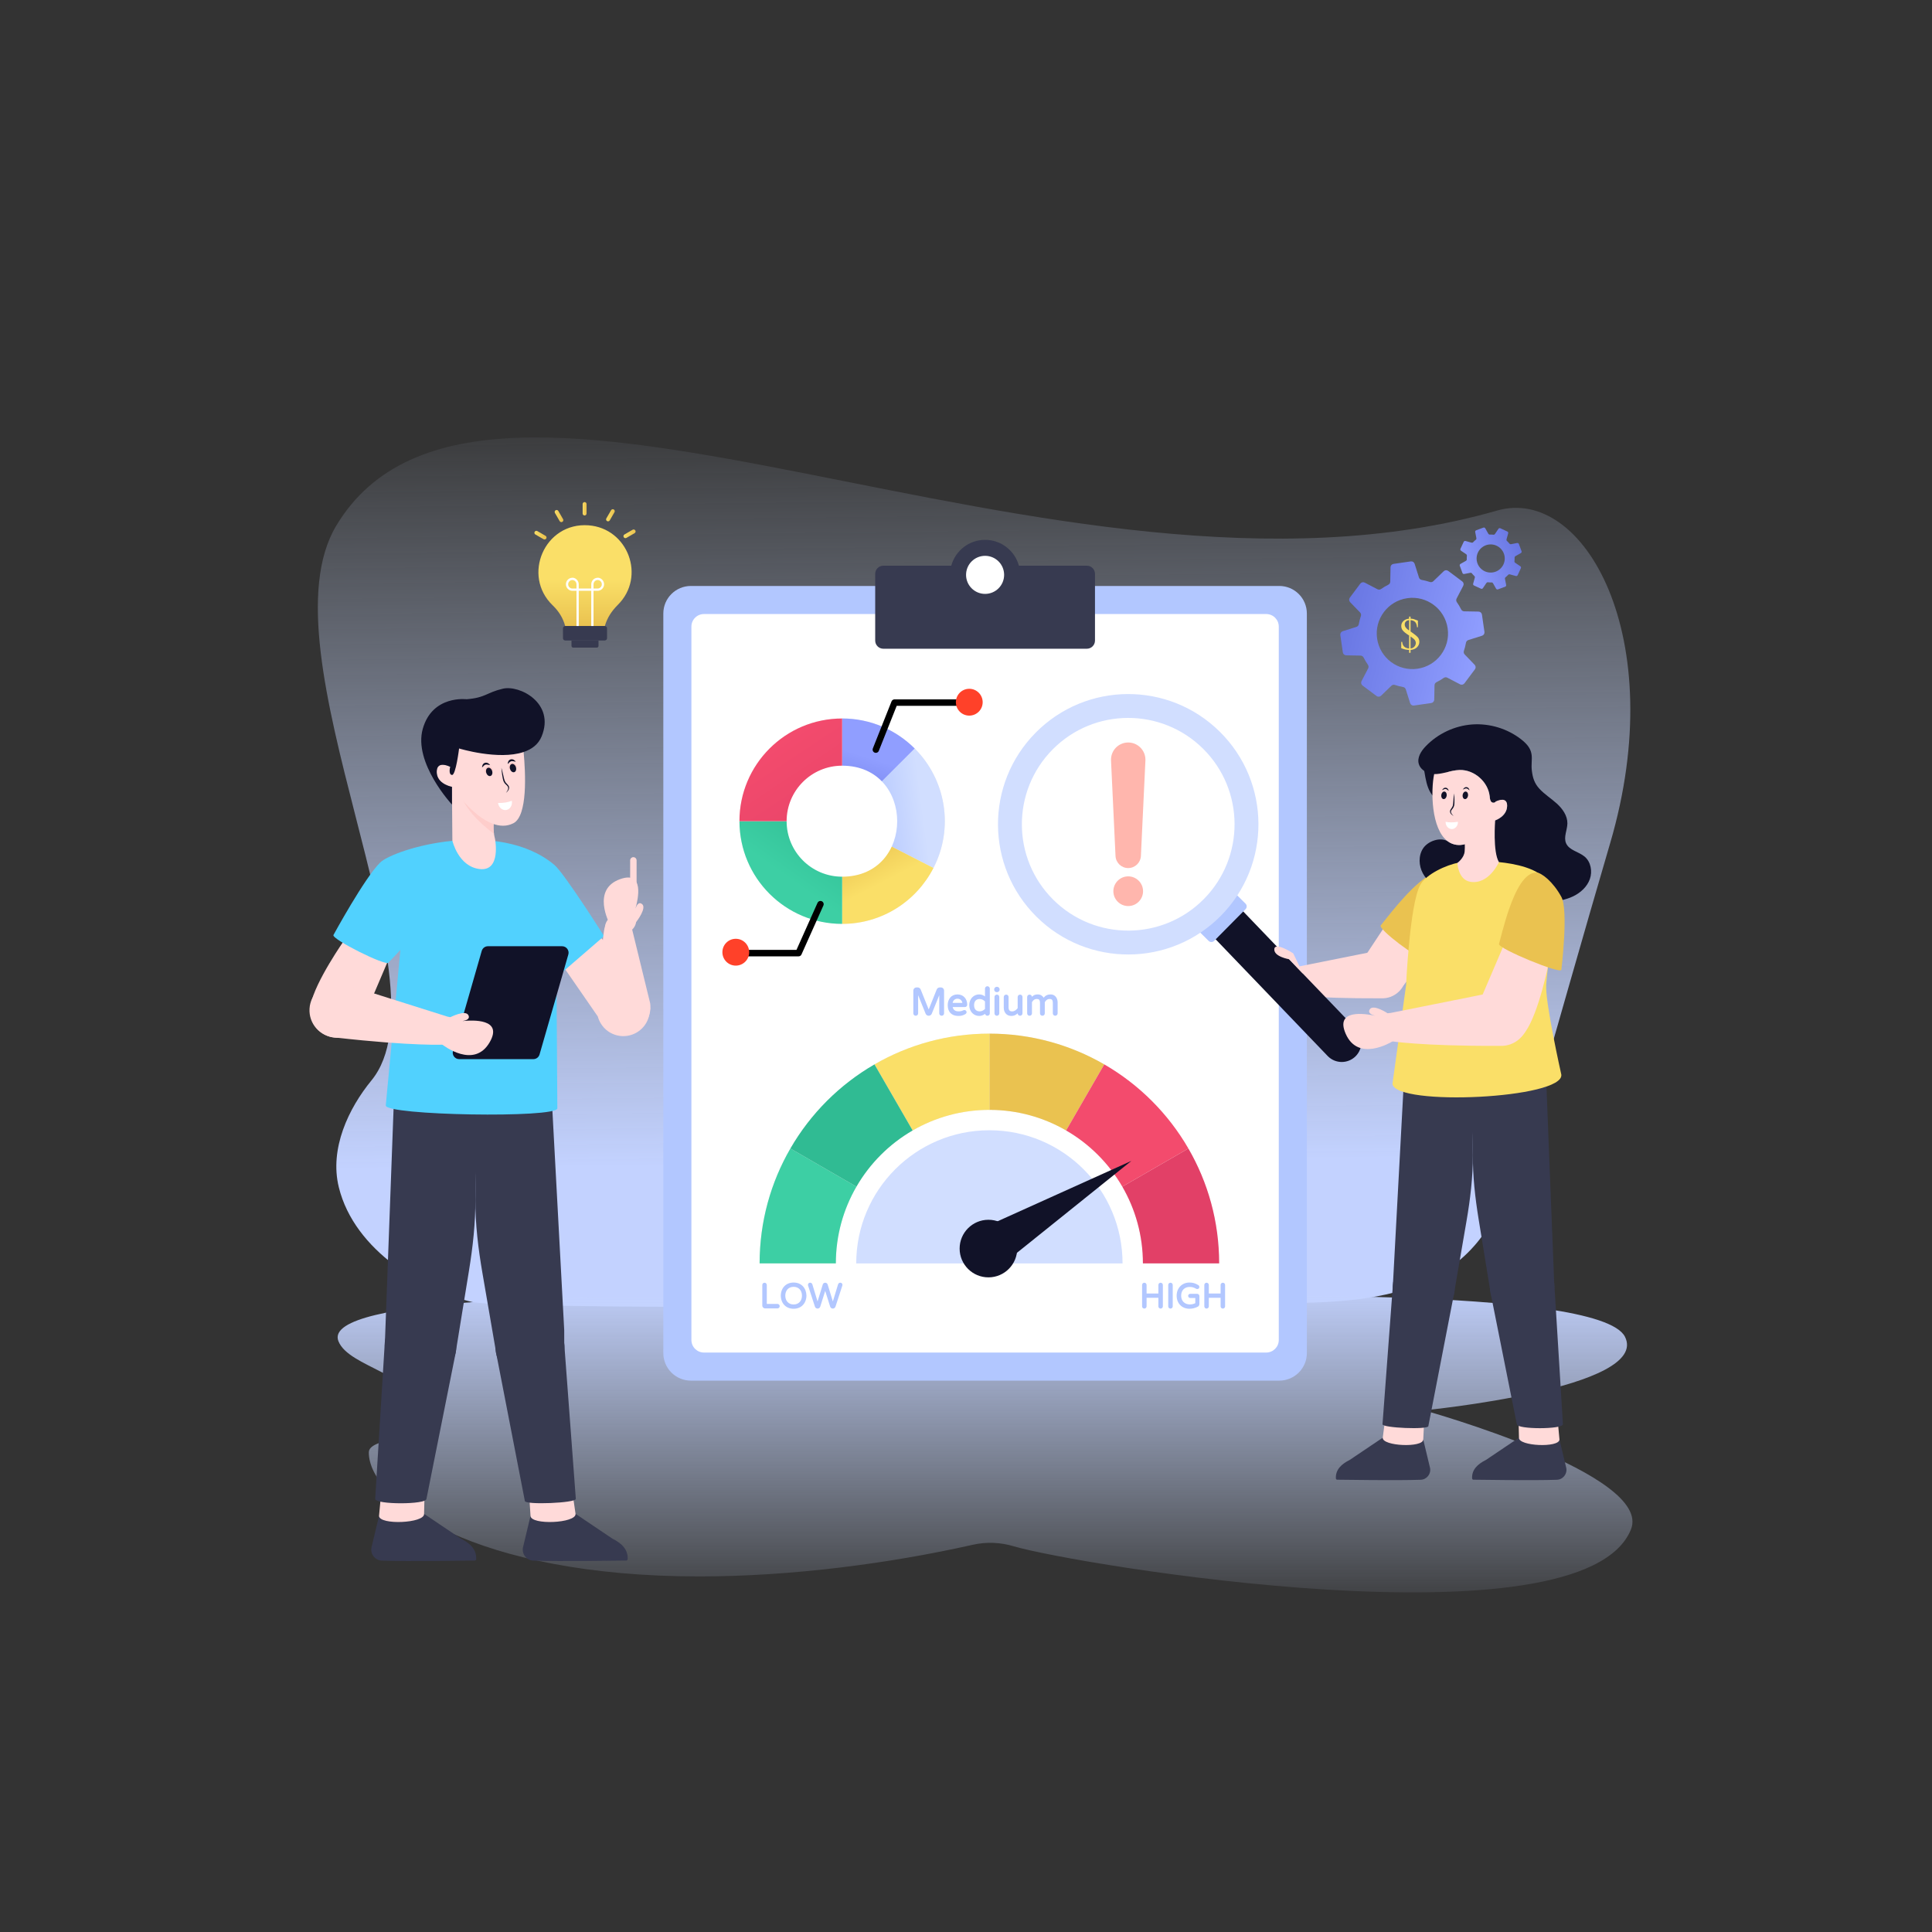 <svg width="600" height="600" viewBox="0 0 600 600" fill="none" xmlns="http://www.w3.org/2000/svg">
<rect x="0" y="0" width="600" height="600" fill="#333333" stroke="none"/>
<mask id="mask0_2_526" style="mask-type:luminance" maskUnits="userSpaceOnUse" x="0" y="0" width="600" height="600">
<path d="M600 0H0V600H600V0Z" fill="white"/>
</mask>
<g mask="url(#mask0_2_526)">
<path d="M500.067 261.796C491.654 290.48 483.63 318.934 475.427 347.506C471.338 361.705 466.957 376.469 457.982 386.754C446.02 400.449 428.448 403.383 412.074 404.346C388.387 405.79 158.778 407.12 146.636 404.346C131.948 400.953 110.114 388.619 105.228 368.727C102.258 356.714 108.278 344.167 115.354 335.539C140.123 305.336 80.647 202.786 104.451 163.219C150.183 87.206 328.007 197.862 464.986 158.546C491.876 150.829 518.819 197.866 500.067 261.796Z" fill="url(#paint0_linear_2_526)"/>
<path d="M506.497 475.008C491.352 512.262 333.559 485.777 314.931 480.243C314.907 480.235 314.885 480.228 314.861 480.221C310.732 478.982 306.35 478.792 302.134 479.739C276.36 485.541 245.912 489.576 217.151 489.576C147.841 489.576 114.541 466.134 114.541 451.085C114.541 446.43 129.127 448.188 129.363 438.214C129.647 426.741 108.348 424.754 105.094 416.506C99.514 402.344 193.567 402.81 193.567 402.81H368.978C368.978 402.81 496.56 399.149 504.645 415.138C512.714 431.136 442.245 437.992 442.245 437.992C442.245 437.992 513.486 457.818 506.497 475.008Z" fill="url(#paint1_linear_2_526)"/>
<path d="M405.857 190.541V420.2C405.857 424.936 402.019 428.765 397.292 428.765H214.566C209.838 428.765 206.001 424.936 206.001 420.2V190.541C206.001 185.805 209.838 181.976 214.566 181.976H397.292C402.019 181.976 405.857 185.805 405.857 190.541Z" fill="#B2C7FF"/>
<path d="M214.723 416.143V194.597C214.723 192.442 216.47 190.694 218.626 190.694H393.234C395.39 190.694 397.137 192.441 397.137 194.597V416.143C397.137 418.299 395.39 420.046 393.234 420.046H218.626C216.47 420.046 214.723 418.299 214.723 416.143Z" fill="white"/>
<path d="M340.058 178.208V198.94C340.058 200.335 338.924 201.47 337.529 201.47H274.329C272.934 201.47 271.8 200.335 271.8 198.94V178.208C271.8 176.812 272.934 175.678 274.329 175.678H295.428C296.684 171.056 300.905 167.654 305.929 167.654C310.953 167.654 315.174 171.056 316.43 175.678H337.529C338.924 175.678 340.058 176.812 340.058 178.208Z" fill="#373A50"/>
<path d="M311.84 178.529C311.84 181.793 309.194 184.439 305.93 184.439C302.666 184.439 300.019 181.793 300.019 178.529C300.019 175.265 302.666 172.618 305.93 172.618C309.194 172.618 311.84 175.265 311.84 178.529Z" fill="white"/>
<path d="M419.291 186.999L422.389 190.214C422.665 190.506 422.763 190.924 422.634 191.302C422.353 192.127 422.135 192.979 421.983 193.85C421.917 194.244 421.629 194.563 421.249 194.684L416.992 196.028C416.489 196.189 416.173 196.688 416.249 197.213L417.026 202.597C417.103 203.122 417.547 203.512 418.075 203.521L422.534 203.605C422.933 203.614 423.3 203.839 423.478 204.198C423.87 204.99 424.32 205.745 424.823 206.457C425.053 206.784 425.077 207.213 424.895 207.57L422.833 211.53C422.589 212.001 422.72 212.578 423.144 212.895L427.5 216.153C427.924 216.47 428.515 216.431 428.897 216.064L432.115 212.963C432.403 212.687 432.82 212.587 433.199 212.718C434.025 213 434.877 213.217 435.75 213.365C436.145 213.435 436.464 213.723 436.585 214.103L437.929 218.366C438.087 218.869 438.59 219.184 439.112 219.109L444.495 218.333C445.017 218.257 445.41 217.812 445.419 217.284L445.503 212.815C445.511 212.417 445.736 212.05 446.095 211.872C446.89 211.483 447.646 211.032 448.358 210.529C448.684 210.295 449.113 210.275 449.468 210.457L453.432 212.522C453.902 212.766 454.479 212.635 454.796 212.211L458.053 207.855C458.371 207.431 458.333 206.84 457.965 206.458L454.867 203.243C454.592 202.951 454.493 202.533 454.622 202.155C454.904 201.329 455.121 200.477 455.273 199.607C455.342 199.212 455.63 198.893 456.01 198.772L460.264 197.429C460.768 197.271 461.084 196.771 461.008 196.246L460.231 190.863C460.154 190.338 459.711 189.948 459.182 189.936L454.719 189.852C454.321 189.843 453.954 189.618 453.779 189.259C453.387 188.467 452.937 187.712 452.434 187C452.204 186.673 452.179 186.244 452.361 185.886L454.424 181.926C454.668 181.456 454.537 180.879 454.113 180.562L449.757 177.304C449.333 176.987 448.741 177.026 448.359 177.393L445.141 180.491C444.853 180.769 444.432 180.868 444.054 180.74C443.228 180.458 442.38 180.24 441.506 180.089C441.111 180.023 440.792 179.734 440.671 179.354L439.328 175.091C439.17 174.587 438.666 174.272 438.144 174.347L432.762 175.124C432.239 175.199 431.847 175.645 431.837 176.172L431.754 180.641C431.746 181.04 431.521 181.407 431.161 181.582C430.366 181.975 429.614 182.423 428.901 182.927C428.575 183.157 428.143 183.182 427.788 182.997L423.825 180.935C423.355 180.691 422.777 180.822 422.46 181.246L419.203 185.602C418.885 186.026 418.924 186.617 419.291 186.999ZM437.046 185.774C443.095 184.9 448.711 189.094 449.585 195.152C450.458 201.196 446.258 206.81 440.21 207.683C434.162 208.556 428.545 204.36 427.673 198.315C426.798 192.258 430.998 186.647 437.046 185.774Z" fill="url(#paint2_linear_2_526)"/>
<path d="M471.167 168.635L469.239 169.009C469.065 169.041 468.888 168.977 468.778 168.839C468.541 168.537 468.278 168.254 467.993 167.989C467.863 167.87 467.815 167.687 467.861 167.518L468.384 165.624C468.446 165.399 468.337 165.163 468.125 165.066L465.95 164.063C465.738 163.966 465.488 164.036 465.358 164.229L464.259 165.855C464.161 166.001 463.99 166.083 463.814 166.063C463.428 166.018 463.041 166.003 462.657 166.018C462.482 166.025 462.318 165.93 462.229 165.778L461.261 164.068C461.146 163.865 460.901 163.775 460.682 163.856L458.436 164.685C458.218 164.765 458.09 164.993 458.134 165.222L458.509 167.153C458.541 167.325 458.479 167.503 458.34 167.612C458.038 167.849 457.754 168.111 457.49 168.398C457.37 168.528 457.187 168.577 457.017 168.531L455.122 168.006C454.897 167.943 454.66 168.054 454.563 168.265L453.561 170.438C453.464 170.649 453.534 170.901 453.727 171.031L455.357 172.132C455.502 172.23 455.583 172.401 455.563 172.576C455.516 172.963 455.502 173.35 455.518 173.734C455.526 173.91 455.43 174.073 455.278 174.16L453.566 175.13C453.363 175.245 453.273 175.49 453.354 175.708L454.183 177.954C454.264 178.173 454.491 178.3 454.72 178.256L456.649 177.882C456.823 177.85 457.001 177.914 457.11 178.052C457.347 178.354 457.61 178.639 457.895 178.903C458.024 179.023 458.073 179.206 458.026 179.375L457.503 181.268C457.441 181.492 457.549 181.728 457.762 181.826L459.936 182.828C460.148 182.925 460.399 182.855 460.53 182.662L461.629 181.035C461.728 180.889 461.899 180.808 462.074 180.83C462.46 180.874 462.847 180.889 463.23 180.874C463.406 180.867 463.569 180.961 463.658 181.114L464.627 182.823C464.742 183.026 464.987 183.117 465.205 183.036L467.451 182.207C467.67 182.126 467.797 181.899 467.753 181.67L467.38 179.74C467.346 179.566 467.411 179.387 467.548 179.279C467.85 179.041 468.134 178.779 468.399 178.493C468.518 178.363 468.701 178.315 468.87 178.362L470.767 178.886C470.991 178.949 471.227 178.838 471.324 178.627L472.326 176.454C472.423 176.242 472.353 175.991 472.16 175.861L470.53 174.76C470.385 174.662 470.304 174.49 470.325 174.316C470.371 173.928 470.385 173.543 470.369 173.159C470.363 172.984 470.457 172.818 470.611 172.731L472.321 171.762C472.524 171.647 472.614 171.402 472.533 171.183L471.705 168.938C471.624 168.719 471.396 168.591 471.167 168.635ZM466.913 175.276C465.903 177.467 463.307 178.426 461.112 177.414C458.922 176.405 457.965 173.807 458.975 171.617C459.985 169.426 462.582 168.466 464.772 169.475C466.966 170.487 467.923 173.085 466.913 175.276Z" fill="url(#paint3_linear_2_526)"/>
<path d="M191.851 187.868C189.926 189.775 188.528 191.954 187.847 194.414H175.517C174.873 192.009 173.574 189.848 171.668 188.023C162.019 178.789 169.084 162.135 182.781 163.145C195.033 164.065 200.699 179.107 191.851 187.868Z" fill="url(#paint4_linear_2_526)"/>
<path d="M185.531 179.428C184.467 179.489 183.621 180.373 183.621 181.451V182.776C183.375 182.776 179.621 182.776 179.734 182.776V181.451C179.734 180.198 178.577 179.311 177.661 179.428C176.597 179.489 175.751 180.373 175.751 181.451C175.751 182.568 176.659 183.477 177.777 183.477H179.034V194.932C179.034 195.125 179.19 195.282 179.384 195.282C179.578 195.282 179.734 195.125 179.734 194.932V183.477C181.159 183.477 182.234 183.477 183.621 183.477V194.932C183.621 195.125 183.778 195.282 183.971 195.282C184.165 195.282 184.322 195.125 184.322 194.932V183.477H185.579C186.696 183.477 187.605 182.568 187.605 181.451C187.605 180.194 186.443 179.312 185.531 179.428ZM179.034 182.776H177.777C177.046 182.776 176.452 182.182 176.452 181.451C176.452 180.732 177.028 180.145 177.742 180.127C178.458 180.145 179.034 180.732 179.034 181.451V182.776ZM185.579 182.776H184.322V181.451C184.322 180.732 184.898 180.145 185.613 180.127C186.327 180.145 186.903 180.732 186.903 181.451C186.903 182.182 186.309 182.776 185.579 182.776Z" fill="white"/>
<path d="M187.813 194.414H175.54C175.151 194.414 174.838 194.733 174.838 195.122V198.198C174.838 198.586 175.151 198.905 175.54 198.905H187.813C188.202 198.905 188.521 198.586 188.521 198.198V195.122C188.521 194.733 188.202 194.414 187.813 194.414Z" fill="#373A50"/>
<path d="M177.479 198.905V200.592C177.479 200.89 177.721 201.127 178.014 201.127H185.339C185.637 201.127 185.875 200.89 185.875 200.592V198.905H177.479Z" fill="#373A50"/>
<path d="M181.558 155.922C181.221 155.922 180.947 156.196 180.947 156.534V159.476C180.947 159.813 181.221 160.087 181.558 160.087C181.896 160.087 182.169 159.813 182.169 159.476V156.534C182.169 156.196 181.896 155.922 181.558 155.922Z" fill="url(#paint5_linear_2_526)"/>
<path d="M173.399 158.684C173.23 158.392 172.856 158.29 172.564 158.46C172.271 158.629 172.171 159.003 172.34 159.295L173.811 161.843C173.981 162.137 174.355 162.236 174.646 162.067C174.939 161.898 175.039 161.525 174.87 161.232L173.399 158.684Z" fill="url(#paint6_linear_2_526)"/>
<path d="M169.427 166.403L166.879 164.932C166.586 164.762 166.213 164.864 166.044 165.156C165.875 165.448 165.975 165.822 166.268 165.991L168.815 167.461C169.107 167.63 169.481 167.531 169.651 167.238C169.819 166.945 169.719 166.572 169.427 166.403Z" fill="url(#paint7_linear_2_526)"/>
<path d="M197.311 164.741C197.141 164.449 196.767 164.347 196.475 164.517L193.928 165.988C193.635 166.157 193.535 166.531 193.704 166.823C193.873 167.117 194.248 167.215 194.539 167.047L197.087 165.576C197.38 165.407 197.48 165.034 197.311 164.741Z" fill="url(#paint8_linear_2_526)"/>
<path d="M190.615 158.221C190.322 158.051 189.949 158.152 189.78 158.445L188.31 160.993C188.141 161.286 188.242 161.659 188.534 161.828C188.826 161.997 189.199 161.897 189.369 161.604L190.839 159.056C191.008 158.763 190.907 158.39 190.615 158.221Z" fill="url(#paint9_linear_2_526)"/>
<g opacity="0.385">
<path d="M354.986 276.774C354.986 279.318 352.922 281.383 350.376 281.383C347.83 281.383 345.766 279.318 345.766 276.774C345.766 274.238 347.83 272.163 350.376 272.163C352.922 272.163 354.986 274.238 354.986 276.774Z" fill="#FF4129"/>
<path d="M350.372 269.586C348.258 269.586 346.529 267.93 346.434 265.817L345.038 236.173C344.902 233.134 347.324 230.588 350.376 230.588C353.324 230.588 355.722 232.986 355.722 235.933V236.132L354.318 265.817C354.214 267.932 352.482 269.586 350.372 269.586Z" fill="#FF4129"/>
</g>
<path d="M348.62 392.365H265.91C265.91 369.526 284.427 351.01 307.266 351.01C330.104 351.01 348.62 369.526 348.62 392.365Z" fill="#D1DEFF"/>
<path d="M342.942 330.558L331.095 351.074C324.085 347.014 315.949 344.682 307.266 344.682V321.003C320.262 321.003 332.451 324.484 342.942 330.558Z" fill="#EEEEEE"/>
<path d="M378.619 392.357H354.94C354.94 383.674 352.601 375.538 348.549 368.527L369.064 356.68C375.138 367.171 378.619 379.36 378.619 392.357Z" fill="#EEEEEE"/>
<path d="M265.974 368.527C261.914 375.538 259.582 383.674 259.582 392.357H235.903C235.903 379.36 239.385 367.171 245.459 356.68L265.974 368.527Z" fill="#EEEEEE"/>
<path d="M369.064 356.68L348.549 368.527C344.362 361.287 338.335 355.261 331.095 351.074L342.942 330.558C353.774 336.823 362.799 345.848 369.064 356.68Z" fill="#EEEEEE"/>
<path d="M307.266 321.003V344.682C298.574 344.682 290.438 347.014 283.428 351.074L271.581 330.558C282.072 324.484 294.26 321.003 307.266 321.003Z" fill="#EEEEEE"/>
<path d="M283.428 351.074C276.188 355.261 270.161 361.287 265.974 368.527L245.459 356.68C251.724 345.848 260.749 336.823 271.581 330.558L283.428 351.074Z" fill="#EEEEEE"/>
<path d="M342.942 330.558L331.095 351.074C324.085 347.014 315.949 344.682 307.266 344.682V321.003C320.262 321.003 332.451 324.484 342.942 330.558Z" fill="#EAC250"/>
<path d="M378.619 392.357H354.94C354.94 383.674 352.601 375.538 348.549 368.527L369.064 356.68C375.138 367.171 378.619 379.36 378.619 392.357Z" fill="#E24067"/>
<path d="M265.974 368.527C261.914 375.538 259.582 383.674 259.582 392.357H235.903C235.903 379.36 239.385 367.171 245.459 356.68L265.974 368.527Z" fill="#3DCFA4"/>
<path d="M369.064 356.68L348.549 368.527C344.362 361.287 338.335 355.261 331.095 351.074L342.942 330.558C353.774 336.823 362.799 345.848 369.064 356.68Z" fill="#F34B6D"/>
<path d="M307.266 321.003V344.682C298.574 344.682 290.438 347.014 283.428 351.074L271.581 330.558C282.072 324.484 294.26 321.003 307.266 321.003Z" fill="#FADF68"/>
<path d="M283.428 351.074C276.188 355.261 270.161 361.287 265.974 368.527L245.459 356.68C251.724 345.848 260.749 336.823 271.581 330.558L283.428 351.074Z" fill="#30BB93"/>
<path d="M315.907 387.721C315.926 392.66 311.937 396.678 306.998 396.697C302.059 396.715 298.04 392.727 298.022 387.788C298.003 382.849 301.992 378.831 306.931 378.812C311.87 378.794 315.888 382.782 315.907 387.721Z" fill="#111228"/>
<path d="M312.701 391.578L306.131 380.936L351.366 360.526L312.701 391.578Z" fill="#111228"/>
<path d="M241.443 404.942H238.134V399.062C238.134 398.664 237.809 398.354 237.422 398.36C237.042 398.366 236.738 398.67 236.738 399.062V405.451C236.738 405.948 237.14 406.338 237.625 406.338H241.443C241.83 406.338 242.146 406.036 242.146 405.645C242.146 405.258 241.835 404.942 241.443 404.942Z" fill="#B2C7FF"/>
<path d="M246.466 398.304C244.144 398.304 242.529 399.906 242.482 402.379C242.528 404.822 244.125 406.446 246.466 406.446C248.842 406.446 250.404 404.766 250.451 402.371C250.405 400.035 248.888 398.304 246.466 398.304ZM246.466 405.113C244.84 405.113 243.879 403.948 243.879 402.375C243.879 400.823 244.816 399.637 246.466 399.637C248.088 399.637 249.054 400.798 249.054 402.375C249.054 403.976 248.066 405.113 246.466 405.113Z" fill="#B2C7FF"/>
<path d="M260.26 398.894L258.653 404.178L257.036 398.917C256.926 398.551 256.582 398.34 256.227 398.361C255.912 398.379 255.615 398.582 255.516 398.915L253.899 404.178L252.291 398.892C252.112 398.316 251.454 398.207 251.109 398.555C250.902 398.764 250.894 399.015 250.968 399.288L253.078 405.77C253.228 406.185 253.553 406.394 253.912 406.391C254.285 406.389 254.628 406.143 254.743 405.761L256.276 400.907L257.807 405.759C257.919 406.134 258.26 406.392 258.642 406.392C259.005 406.392 259.322 406.185 259.475 405.764L261.587 399.278C261.661 399.004 261.641 398.754 261.442 398.554C261.086 398.199 260.438 398.324 260.26 398.894Z" fill="#B2C7FF"/>
<path d="M359.742 399.062V401.714H356.082V399.062C356.082 398.67 355.766 398.359 355.379 398.36C355 398.361 354.686 398.662 354.686 399.062V405.699C354.686 406.086 354.982 406.378 355.358 406.39C355.748 406.401 356.082 406.104 356.082 405.699V403.046H359.742V405.699C359.742 406.085 360.042 406.392 360.434 406.392C360.815 406.392 361.138 406.098 361.138 405.699V399.062C361.138 398.666 360.822 398.362 360.434 398.362C360.042 398.362 359.742 398.672 359.742 399.062Z" fill="#B2C7FF"/>
<path d="M362.806 399.062V405.699C362.806 406.087 363.11 406.392 363.499 406.392C363.886 406.392 364.203 406.09 364.203 405.699V399.062C364.203 398.669 363.886 398.362 363.505 398.36C363.12 398.358 362.806 398.663 362.806 399.062Z" fill="#B2C7FF"/>
<path d="M371.762 401.8H369.642C369.282 401.8 368.992 402.09 368.992 402.45C368.992 402.805 369.277 403.1 369.642 403.1H371.208V404.712C370.69 404.971 370.128 405.102 369.534 405.102C367.848 405.102 366.818 403.978 366.818 402.386C366.818 400.626 367.958 399.669 369.481 399.669C370.176 399.669 370.788 399.828 371.494 400.248C371.762 400.386 372.102 400.333 372.294 400.132C372.618 399.793 372.466 399.254 372.162 399.111C371.205 398.507 370.358 398.304 369.373 398.304C367.154 398.304 365.421 399.947 365.421 402.386C365.421 404.77 367.045 406.446 369.406 406.446C370.274 406.446 371.133 406.235 371.958 405.823C372.263 405.68 372.486 405.362 372.486 404.967V402.526C372.486 402.113 372.156 401.8 371.762 401.8Z" fill="#B2C7FF"/>
<path d="M379.761 398.362C379.373 398.363 379.07 398.669 379.07 399.062V401.714H375.411V399.062C375.411 398.657 375.074 398.345 374.679 398.361C374.309 398.376 374.014 398.676 374.014 399.062V405.699C374.014 406.085 374.31 406.377 374.683 406.389C375.072 406.403 375.411 406.109 375.411 405.699V403.046H379.07V405.699C379.07 406.085 379.371 406.392 379.763 406.392C380.144 406.392 380.466 406.098 380.466 405.699V399.062C380.466 398.665 380.149 398.362 379.761 398.362Z" fill="#B2C7FF"/>
<path d="M292.213 306.66H291.822C291.414 306.66 291.067 306.926 290.906 307.288L288.416 313.498L285.922 307.282C285.767 306.934 285.422 306.66 285.01 306.66H284.619C284.066 306.66 283.642 307.114 283.642 307.65V314.71C283.642 315.126 283.955 315.423 284.333 315.447C284.754 315.474 285.136 315.162 285.136 314.71V309.066L287.466 314.826C287.63 315.216 288.01 315.451 288.415 315.451C288.823 315.451 289.203 315.213 289.366 314.824L291.696 309.066V314.71C291.696 315.129 292.034 315.451 292.448 315.451C292.861 315.451 293.19 315.131 293.19 314.71V307.65C293.19 307.112 292.762 306.66 292.213 306.66Z" fill="#B2C7FF"/>
<path d="M300.38 312.014C300.38 310.241 299.222 308.824 297.357 308.824C295.388 308.824 294.321 310.322 294.321 312.167C294.321 314.318 295.596 315.51 297.594 315.51C298.433 315.51 299.005 315.393 299.767 314.962C300.296 314.656 300.264 314.128 299.97 313.858C299.754 313.66 299.437 313.621 299.192 313.742C298.674 314.002 298.235 314.087 297.688 314.087C296.724 314.087 296.057 313.679 295.863 312.754H299.628C300.09 312.754 300.38 312.416 300.38 312.014ZM295.85 311.462C295.984 310.606 296.648 310.153 297.35 310.155C298.088 310.158 298.741 310.624 298.874 311.462H295.85Z" fill="#B2C7FF"/>
<path d="M305.899 307.034V309.459C305.366 309.038 304.758 308.824 304.086 308.824C302.451 308.824 301.014 310.135 301.014 312.167C301.014 314.205 302.454 315.51 304.086 315.51C304.765 315.51 305.378 315.293 305.914 314.863C305.978 315.181 306.265 315.437 306.626 315.449C307.043 315.463 307.394 315.149 307.394 314.71V307.034C307.394 306.604 307.054 306.272 306.626 306.285C306.246 306.297 305.899 306.587 305.899 307.034ZM305.899 313.327C305.463 313.78 304.886 314.087 304.24 314.087C303.231 314.087 302.51 313.459 302.51 312.167C302.51 310.874 303.231 310.247 304.24 310.247C304.888 310.247 305.466 310.558 305.899 311.008V313.327Z" fill="#B2C7FF"/>
<path d="M308.845 309.636V314.71C308.845 315.138 309.179 315.451 309.586 315.451C309.99 315.451 310.338 315.14 310.338 314.71V309.636C310.338 309.185 309.998 308.886 309.592 308.886C309.168 308.886 308.845 309.215 308.845 309.636Z" fill="#B2C7FF"/>
<path d="M309.632 306.459H309.562C309.138 306.459 308.75 306.781 308.75 307.318C308.75 307.769 309.114 308.13 309.562 308.13H309.632C310.061 308.13 310.445 307.806 310.445 307.271C310.445 306.815 310.075 306.459 309.632 306.459Z" fill="#B2C7FF"/>
<path d="M316.046 309.625V313.098C315.582 313.665 315.05 314.099 314.315 314.099C313.57 314.099 313.224 313.707 313.224 312.866V309.625C313.224 309.195 312.888 308.89 312.49 308.886C312.087 308.882 311.73 309.187 311.73 309.625V312.983C311.73 314.374 312.6 315.51 314.056 315.51C314.791 315.51 315.385 315.3 316.046 314.714C316.055 315.127 316.39 315.449 316.799 315.449C317.214 315.449 317.541 315.119 317.541 314.698V309.625C317.541 309.198 317.206 308.886 316.801 308.886C316.391 308.885 316.046 309.2 316.046 309.625Z" fill="#B2C7FF"/>
<path d="M326.274 308.824C325.364 308.824 324.642 309.166 324.123 309.842C323.748 309.236 323.114 308.824 322.287 308.824C321.497 308.824 320.99 309.051 320.482 309.554C320.444 309.176 320.116 308.878 319.714 308.888C319.306 308.898 318.992 309.222 318.992 309.636V314.71C318.992 315.148 319.336 315.447 319.731 315.449C320.13 315.45 320.486 315.148 320.486 314.71V311.222C321.001 310.4 321.472 310.235 321.98 310.235C322.63 310.235 322.978 310.476 322.978 311.517V314.71C322.978 315.146 323.318 315.448 323.718 315.449C324.125 315.45 324.472 315.138 324.472 314.71V311.222C324.986 310.401 325.456 310.235 325.966 310.235C326.618 310.235 326.963 310.481 326.963 311.517V314.71C326.963 315.137 327.298 315.451 327.705 315.451C328.109 315.451 328.458 315.14 328.458 314.71V311.304C328.458 310.005 327.692 308.824 326.274 308.824Z" fill="#B2C7FF"/>
<mask id="mask1_2_526" style="mask-type:luminance" maskUnits="userSpaceOnUse" x="-56" y="-63" width="656" height="663">
<path d="M2.78053e-06 2.07037e-05H600V600H2.78053e-06V2.07037e-05ZM-38.35 -62.25C-47.96 -62.25 -55.75 -54.516 -55.75 -44.975C-55.75 -35.434 -47.96 -27.7 -38.35 -27.7C-28.741 -27.7 -21.35 -34.75 -21.35 -45C-21.35 -55.2 -28.741 -62.25 -38.35 -62.25Z" fill="white"/>
</mask>
<g mask="url(#mask1_2_526)">
<path d="M284.09 232.477L261.534 255.033V223.126C270.337 223.126 278.309 226.696 284.09 232.477Z" fill="#EFEFEF"/>
<path d="M289.89 269.556L261.534 255.033L284.09 232.477C293.844 242.232 296.252 257.234 289.89 269.556Z" fill="#EFEFEF"/>
<path d="M289.89 269.556C284.617 279.861 273.906 286.919 261.534 286.919V255.033L289.89 269.556Z" fill="#EFEFEF"/>
<path d="M261.534 255.033V286.919C243.927 286.919 229.647 272.639 229.647 255.033H261.534Z" fill="#EFEFEF"/>
<path d="M261.53 223.136C243.918 223.136 229.641 237.414 229.641 255.026H261.53V223.136Z" fill="#EFEFEF"/>
<path d="M261.53 272.265C252.01 272.265 244.293 264.546 244.293 255.026C244.293 245.506 252.01 237.789 261.53 237.789C284.321 237.789 284.353 272.265 261.53 272.265Z" fill="#EFEFEF"/>
</g>
<path d="M284.09 232.477L261.534 255.033V223.126C270.337 223.126 278.309 226.696 284.09 232.477Z" fill="url(#paint10_linear_2_526)"/>
<path d="M289.89 269.556L261.534 255.033L284.09 232.477C293.844 242.232 296.252 257.234 289.89 269.556Z" fill="url(#paint11_linear_2_526)"/>
<path d="M289.89 269.556C284.617 279.861 273.906 286.919 261.534 286.919V255.033L289.89 269.556Z" fill="url(#paint12_linear_2_526)"/>
<path d="M261.534 255.033V286.919C243.927 286.919 229.647 272.639 229.647 255.033H261.534Z" fill="url(#paint13_linear_2_526)"/>
<path d="M261.53 223.136C243.918 223.136 229.641 237.414 229.641 255.026H261.53V223.136Z" fill="url(#paint14_linear_2_526)"/>
<path d="M261.53 272.265C252.01 272.265 244.293 264.546 244.293 255.026C244.293 245.506 252.01 237.789 261.53 237.789C284.321 237.789 284.353 272.265 261.53 272.265Z" fill="white"/>
<path d="M254.8 280.8L248 296H228.4" stroke="black" stroke-width="2" stroke-linecap="round" stroke-linejoin="round"/>
<path d="M272 232.8L277.8 218.2H301" stroke="black" stroke-width="2" stroke-linecap="round" stroke-linejoin="round"/>
<path d="M232.668 295.715C232.668 298.015 230.802 299.882 228.502 299.882C226.201 299.882 224.346 298.015 224.346 295.715C224.346 293.415 226.201 291.548 228.502 291.548C230.802 291.548 232.668 293.415 232.668 295.715Z" fill="#FF4129"/>
<path d="M305.179 218.077C305.179 220.377 303.312 222.243 301.012 222.243C298.712 222.243 296.857 220.377 296.857 218.077C296.857 215.777 298.712 213.909 301.012 213.909C303.312 213.909 305.179 215.777 305.179 218.077Z" fill="#FF4129"/>
<path d="M438.062 197.654C438.782 198.158 439.238 198.542 439.422 198.814C439.598 199.086 439.694 199.374 439.694 199.678C439.694 199.974 439.614 200.246 439.47 200.51C439.318 200.766 439.11 200.982 438.854 201.142C438.67 201.254 438.406 201.342 438.062 201.398V197.654ZM436.558 194.87C436.358 194.582 436.254 194.262 436.254 193.926C436.254 193.566 436.366 193.27 436.59 193.03C436.814 192.798 437.158 192.646 437.614 192.59V195.806C437.118 195.478 436.766 195.166 436.558 194.87ZM435.166 201.302C435.622 201.486 436.03 201.622 436.406 201.702C436.782 201.782 437.182 201.83 437.614 201.846V202.734H438.062V201.846C438.918 201.774 439.59 201.494 440.07 201.014C440.55 200.526 440.79 199.966 440.79 199.326C440.79 198.758 440.63 198.278 440.294 197.894C439.966 197.51 439.222 196.91 438.062 196.102V192.59C438.702 192.654 439.182 192.854 439.502 193.19C439.822 193.534 440.014 194.07 440.07 194.798H440.342V192.734C439.59 192.446 439.15 192.286 439.014 192.254C438.758 192.19 438.438 192.142 438.062 192.126V191.486H437.614V192.126C436.83 192.214 436.23 192.47 435.806 192.894C435.39 193.318 435.174 193.814 435.174 194.374C435.174 194.878 435.294 195.31 435.542 195.654C435.886 196.15 436.582 196.718 437.614 197.358V201.398C436.934 201.334 436.414 201.134 436.07 200.798C435.726 200.462 435.526 199.974 435.47 199.342H435.166V201.302Z" fill="#FADF68"/>
<path d="M117.712 470.782L115.364 480.592C114.961 482.663 116.501 484.603 118.609 484.673C127.265 484.963 144.279 484.675 147.421 484.647C147.671 484.645 147.87 484.447 147.882 484.197C148.022 481.195 146.03 479.288 143.093 477.812L131.769 470.186C131.748 470.174 131.724 470.168 131.699 470.169L117.712 470.782Z" fill="#373A50"/>
<path d="M117.71 470.781C117.838 473.687 131.826 473.075 131.699 470.169L131.976 458.68L118.878 458.273L117.71 470.781Z" fill="#FFDAD9"/>
<path d="M116.52 465.493C116.52 467.308 132.441 467.308 132.441 465.493L141.35 420.938C141.482 420.408 141.582 419.861 141.64 419.306C141.64 419.298 141.64 419.298 141.64 419.298C141.682 418.925 141.698 418.552 141.698 418.17C141.698 412.054 136.709 407.098 130.559 407.098C124.841 407.098 120.125 411.382 119.495 416.902L119.42 418.17V418.228L116.52 465.493Z" fill="#373A50"/>
<path d="M119.495 417.962C119.581 424.069 124.631 428.954 130.772 428.868C136.142 428.793 140.572 424.934 141.537 419.881C141.567 419.698 141.598 419.524 141.629 419.333L145.628 394.724C146.845 387.234 147.706 379.654 147.622 372.066L148.499 340.193L122.332 341.496L119.538 416.817C119.538 416.826 119.538 416.826 119.538 416.826L119.502 417.812C119.494 417.862 119.494 417.912 119.495 417.962Z" fill="#373A50"/>
<path d="M164.759 470.782L162.411 480.592C162.008 482.663 163.548 484.603 165.656 484.673C174.312 484.963 191.326 484.675 194.468 484.647C194.718 484.645 194.918 484.447 194.93 484.197C195.07 481.195 193.077 479.288 190.14 477.812L178.816 470.186C178.795 470.174 178.771 470.168 178.746 470.169L164.759 470.782Z" fill="#373A50"/>
<path d="M164.758 470.781C164.885 473.687 178.874 473.075 178.746 470.169L177.023 458.28L163.925 457.873L164.758 470.781Z" fill="#FFDAD9"/>
<path d="M186.657 317.963C187.231 318.87 187.946 319.623 188.758 320.214C191.406 322.13 195.049 322.354 197.978 320.5C200.704 318.774 202.07 315.706 201.748 312.702C201.714 312.403 201.664 312.106 201.606 311.814C200.233 304.897 184.446 288.967 184.446 288.967L171.228 294.806L185.654 315.674C185.658 315.68 185.656 315.691 185.66 315.698C185.871 316.478 186.202 317.246 186.657 317.963Z" fill="#FFDAD9"/>
<path d="M147.988 340.656L147.622 372.591C147.599 380.231 148.532 387.859 149.829 395.389L153.897 419.015C153.938 419.686 154.054 420.34 154.229 420.971C155.464 425.512 159.624 428.86 164.572 428.86C170.49 428.86 175.288 424.07 175.288 418.169C175.288 418.053 175.288 417.937 175.28 417.821L175.23 417.075C175.23 417.067 175.23 417.051 175.222 413.043L171.269 339.629L147.988 340.656Z" fill="#373A50"/>
<path d="M111.97 318.341C111.375 319.28 110.635 320.062 109.793 320.674C107.05 322.658 103.275 322.891 100.241 320.969C97.416 319.18 96.001 316.002 96.334 312.889C96.369 312.579 96.422 312.271 96.481 311.968C97.904 304.802 106.986 291.898 106.986 291.898L120.682 297.949L113.01 315.968C113.006 315.975 113.007 315.986 113.003 315.993C112.785 316.802 112.442 317.598 111.97 318.341Z" fill="#FFDAD9"/>
<path d="M153.881 418.17C153.881 418.601 153.906 419.031 153.964 419.454C154.006 419.827 154.063 420.2 154.154 420.557L162.998 466.14C163.047 467.425 178.877 466.786 178.827 465.493L175.255 417.614C174.974 411.962 170.299 407.47 164.581 407.47C158.671 407.47 153.881 412.261 153.881 418.17Z" fill="#373A50"/>
<path d="M103.554 290.378C103.554 290.378 113.22 272.618 118.057 267.879C122.422 263.603 154.61 254.001 172.113 268.557C175.25 271.166 187.602 290.722 187.602 290.722L174.281 302.236L172.791 299.234L173.086 344.207C172.94 347.322 119.66 346.419 119.806 343.305L124.338 295.032L120.661 298.934C120.019 300.218 102.913 291.662 103.554 290.378Z" fill="#51D1FE"/>
<path d="M142.739 320.306C142.598 322.71 140.534 324.552 138.13 324.41C138.13 324.41 128.638 324.978 104.086 322.209L104.014 322.205C99.376 321.891 95.853 317.901 96.126 313.253C96.402 308.589 100.41 305.019 105.082 305.294C105.194 305.301 105.298 305.307 105.41 305.322L105.412 305.274L105.799 305.368C106.308 305.438 106.798 305.556 107.27 305.712L138.97 315.725C141.213 316.025 142.874 318.014 142.739 320.306Z" fill="#FFDAD9"/>
<path d="M142.608 328.925H165.637C166.537 328.925 167.31 328.34 167.563 327.471L176.503 296.419C176.866 295.14 175.903 293.861 174.561 293.861H151.532C150.647 293.861 149.858 294.445 149.606 295.314L140.682 326.366C140.302 327.645 141.266 328.925 142.608 328.925Z" fill="#111228"/>
<path d="M152.094 323.645C147.251 332.1 137.729 324.711 137.108 324.216C137.1 324.208 137.092 324.208 137.076 324.191C135.806 323.409 134.976 321.981 135.014 320.382C135.071 318.006 137.021 316.108 139.397 316.124C139.405 316.116 139.413 316.117 139.421 316.117C139.858 315.887 144.542 313.47 145.466 315.285C146.078 316.5 144.684 316.922 143.631 317.098C146.824 316.774 156.285 316.326 152.094 323.645Z" fill="#FFDAD9"/>
<path d="M192.543 284.094C190.234 283.826 188.138 285.478 187.87 287.787C187.87 287.787 187.185 288.031 185.702 311.83L185.694 311.899C185.215 316.36 188.417 320.377 192.88 320.896C197.359 321.416 201.424 318.204 201.945 313.718C201.958 313.61 201.97 313.51 201.974 313.402L202.02 313.408L201.995 313.024C202.014 312.529 201.984 312.043 201.915 311.569L196.266 288.444C196.356 286.262 194.744 284.35 192.543 284.094Z" fill="#FFDAD9"/>
<path d="M196.7 273.8V267.2" stroke="#FFDAD9" stroke-width="2" stroke-linecap="round" stroke-linejoin="round"/>
<path d="M192.537 273.043C183.689 276.228 189.116 286.518 189.482 287.191C189.489 287.199 189.488 287.207 189.501 287.225C190.032 288.563 191.249 289.591 192.776 289.823C195.044 290.167 197.175 288.632 197.557 286.371C197.566 286.364 197.566 286.357 197.567 286.349C197.859 285.971 200.942 281.926 199.372 280.743C198.32 279.959 197.683 281.213 197.341 282.184C198.184 279.203 200.195 270.286 192.537 273.043Z" fill="#FFDAD9"/>
<path d="M140.351 244.354L140.486 261.065C140.486 261.065 142.313 269.15 149.019 269.894C155.717 270.638 153.73 260.515 153.73 260.515C153.586 259.974 153.477 259.442 153.409 258.926C152.707 254.139 154.745 250.706 154.745 250.706L152.614 248.362L148.664 244.016L140.351 244.354Z" fill="#FFDAD9"/>
<path d="M144.013 248.954C146.982 254.494 153.409 258.926 153.409 258.926C152.707 254.139 154.745 250.706 154.745 250.706L152.614 248.362L149.992 245.817C149.992 245.817 141.036 243.415 144.013 248.954Z" fill="#FECDCB"/>
<path d="M135.632 239.405C135.41 243.056 139.317 244.137 140.191 244.325C140.26 244.342 140.294 244.342 140.328 244.359C140.345 244.359 140.346 244.359 140.362 244.359C140.362 244.359 150.87 260.077 159.458 255.654C163.898 253.358 163.23 240.125 162.612 233.542C162.39 231.297 162.183 229.823 162.183 229.823C162.183 229.823 156.973 222.538 147.922 223.138C138.871 223.755 139.814 238.137 139.814 238.137C139.814 238.137 135.855 236.062 135.632 239.405Z" fill="#FFDAD9"/>
<path d="M135.632 239.405C135.855 236.062 139.814 238.137 139.814 238.137C139.814 238.137 139.162 240.502 140.362 240.674C141.546 240.862 142.574 232.446 142.574 232.446C142.574 232.446 154.813 236.182 162.612 233.542C165.132 232.702 167.189 231.195 168.217 228.675C172.434 218.356 161.378 212.648 156.166 213.882C150.955 215.117 150.888 216.659 144.922 217.156C144.922 217.156 134.278 215.768 131.295 226.344C128.313 236.92 140.362 249.87 140.362 249.87V244.359C140.346 244.359 140.345 244.359 140.328 244.359C140.294 244.359 140.242 244.342 140.191 244.325C139.317 244.137 135.41 243.056 135.632 239.405Z" fill="#111228"/>
<path d="M155.714 238.429C156.242 240.188 156.452 241.834 156.782 242.555C156.919 242.867 157.104 243.125 157.362 243.359C158.029 244.023 158.383 244.511 157.873 245.411C157.673 245.733 157.415 245.99 157.143 246.228C158.23 244.786 157.882 244.302 157.105 243.638C156.821 243.399 156.571 243.066 156.418 242.72C156.012 241.786 155.762 239.203 155.714 238.429Z" fill="#111228"/>
<path d="M154.682 249.438C154.9 250.797 156.038 251.745 157.219 251.555C158.394 251.366 159.178 250.11 158.96 248.752C158.956 248.727 158.947 248.71 158.944 248.692C157.79 249.166 156.37 249.394 154.678 249.376C154.682 249.394 154.678 249.414 154.682 249.438Z" fill="white"/>
<path d="M160.176 236.554C159.246 236.408 158.879 236.165 158.238 236.72C158.084 236.906 157.902 237.093 157.668 237.275C157.692 236.993 157.748 236.703 157.867 236.435C158.207 235.802 158.945 235.628 159.551 235.966C159.818 236.106 160.011 236.318 160.176 236.554Z" fill="#111228"/>
<path d="M152.206 237.614C151.275 237.468 150.909 237.225 150.268 237.78C150.114 237.966 149.932 238.152 149.698 238.334C149.722 238.052 149.778 237.762 149.897 237.494C150.236 236.863 150.973 236.686 151.581 237.026C151.849 237.166 152.041 237.378 152.206 237.614Z" fill="#111228"/>
<path d="M158.017 238.934C157.706 237.935 158.136 237.086 158.797 236.881C159.595 236.635 160.354 237.309 160.606 238.136L159.84 238.368C159.72 237.972 159.354 237.545 159.034 237.645C158.697 237.75 158.666 238.33 158.781 238.696L158.017 238.934Z" fill="#FECDCB"/>
<path d="M150.629 240.119C150.306 239.082 150.778 238.262 151.417 238.065C152.139 237.84 152.934 238.39 153.223 239.317L152.459 239.556C152.295 239.031 151.898 238.75 151.653 238.829C151.324 238.93 151.268 239.48 151.393 239.881L150.629 240.119Z" fill="#FECDCB"/>
<path d="M151.011 240C151.231 240.706 151.81 241.146 152.318 240.99C152.822 240.84 153.055 240.142 152.842 239.436C152.622 238.737 152.037 238.291 151.534 238.447C151.026 238.604 150.791 239.294 151.011 240Z" fill="#111228"/>
<path d="M158.398 238.814C158.612 239.521 159.198 239.961 159.7 239.805C160.21 239.654 160.443 238.958 160.223 238.252C160.01 237.552 159.424 237.106 158.915 237.262C158.413 237.418 158.178 238.109 158.398 238.814Z" fill="#111228"/>
<path d="M484.308 447.066L486.42 455.889C486.782 457.75 485.398 459.495 483.502 459.558C475.718 459.819 460.417 459.562 457.592 459.536C457.366 459.534 457.187 459.355 457.177 459.13C457.05 456.431 458.844 454.716 461.485 453.389L471.667 446.531C471.686 446.52 471.709 446.515 471.73 446.516L484.308 447.066Z" fill="#373A50"/>
<path d="M484.31 447.066C484.195 449.679 471.616 449.13 471.73 446.516L471.482 436.184L483.26 435.818L484.31 447.066Z" fill="#FFDAD9"/>
<path d="M485.38 442.311C485.38 443.943 471.063 443.943 471.063 442.311L463.052 402.245C462.933 401.768 462.843 401.276 462.791 400.777C462.791 400.77 462.791 400.77 462.791 400.77C462.754 400.434 462.739 400.098 462.739 399.756C462.739 394.255 467.226 389.798 472.755 389.798C477.898 389.798 482.138 393.651 482.705 398.615L482.772 399.756V399.808L485.38 442.311Z" fill="#373A50"/>
<path d="M482.704 399.569C482.626 405.061 478.086 409.454 472.564 409.376C467.735 409.308 463.751 405.838 462.883 401.294C462.856 401.13 462.828 400.974 462.801 400.802L459.205 378.672C458.11 371.937 457.336 365.121 457.412 358.298L456.622 333.231L480.154 334.403L482.666 398.539C482.666 398.547 482.666 398.546 482.666 398.546L482.698 399.434C482.706 399.479 482.705 399.524 482.704 399.569Z" fill="#373A50"/>
<path d="M442.001 447.066L444.113 455.889C444.475 457.75 443.09 459.495 441.194 459.558C433.41 459.819 418.11 459.562 415.285 459.536C415.059 459.534 414.88 459.355 414.87 459.13C414.743 456.431 416.537 454.716 419.178 453.389L429.36 446.531C429.379 446.52 429.402 446.515 429.423 446.516L442.001 447.066Z" fill="#373A50"/>
<path d="M442.002 447.066C441.888 449.679 429.309 449.13 429.423 446.516L430.774 436.184L442.553 435.818L442.002 447.066Z" fill="#FFDAD9"/>
<path d="M451.783 399.756C451.783 400.143 451.761 400.531 451.709 400.911C451.671 401.246 451.62 401.582 451.538 401.902L443.585 442.893C443.54 444.048 429.306 443.474 429.35 442.311L432.562 399.256C432.816 394.174 437.019 390.134 442.162 390.134C447.475 390.134 451.783 394.442 451.783 399.756Z" fill="#373A50"/>
<path d="M457.082 333.649L457.412 358.769C457.432 365.639 456.593 372.498 455.427 379.27L451.769 400.515C451.731 401.119 451.627 401.707 451.47 402.274C450.36 406.358 446.619 409.369 442.17 409.369C436.848 409.369 432.533 405.062 432.533 399.755C432.533 399.65 432.533 399.546 432.54 399.442L432.585 398.771C432.585 398.763 432.586 398.749 432.593 398.742L436.147 332.725L457.082 333.649Z" fill="#373A50"/>
<path d="M422.931 298.529C422.53 299.422 422.316 300.346 422.275 301.262C422.15 304.241 423.812 307.126 426.698 308.422C429.384 309.628 432.406 309.124 434.531 307.367C434.742 307.191 434.942 307.003 435.135 306.812C439.708 302.286 444.776 289.347 444.776 289.347L433.679 282.226L424.17 296.614C424.166 296.62 424.158 296.623 424.154 296.63C423.666 297.183 423.249 297.822 422.931 298.529Z" fill="#FFDAD9"/>
<path d="M445.212 270.98C439.219 274.128 433.19 281.877 428.793 287.394C427.934 288.54 440.725 298.235 441.583 297.09L445.212 270.98Z" fill="#EAC250"/>
<path d="M395.228 304.69C395.123 306.807 396.755 308.616 398.873 308.721C398.873 308.721 407.129 310.122 428.886 310.034L428.95 310.037C433.039 310.204 436.504 307.046 436.706 302.951C436.91 298.842 433.739 295.335 429.623 295.131C429.525 295.126 429.434 295.122 429.334 295.124L429.337 295.082L428.989 295.128C428.537 295.141 428.097 295.197 427.669 295.289L398.963 301.037C396.972 301.086 395.328 302.67 395.228 304.69Z" fill="#FFDAD9"/>
<path d="M442.686 241.518C443.088 243.638 443.708 245.819 445.187 247.39C445.89 248.138 446.912 248.745 447.906 248.486C448.91 248.225 449.5 247.191 449.829 246.207C450.691 243.626 450.504 240.711 449.319 238.262C448.592 236.758 447.445 235.388 445.902 234.747C444.844 234.308 441.822 234.056 441.44 235.625C441.265 236.342 441.942 237.609 442.098 238.331C442.326 239.387 442.484 240.457 442.686 241.518Z" fill="#111228"/>
<path d="M493.738 273.014C492.883 275.418 490.845 277.266 488.547 278.366C486.242 279.466 483.678 279.894 481.142 280.146C472.687 280.98 464.154 279.985 455.783 278.521C453.107 278.058 450.425 277.54 447.938 276.447C445.458 275.354 443.174 273.624 441.885 271.235C440.596 268.854 440.456 265.75 441.941 263.487C443.433 261.225 447.146 259.901 449.521 261.211C450.298 261.799 451.202 262.191 452.232 262.346C453.132 262.478 454.07 262.357 454.151 262.318C455.519 262.145 457.09 261.339 458.242 260.581C459.671 259.672 460.815 258.61 461.857 257.603C463.271 256.19 464.258 254.904 464.337 254.808C464.337 254.808 467.945 253.631 468.05 250.381C468.141 247.494 465.304 248.637 464.666 248.931L464.603 248.693L464.596 248.678C464.596 248.686 464.603 248.699 464.596 248.714C464.568 248.854 464.554 248.945 464.547 248.973C464.547 248.98 464.547 248.979 464.547 248.986C464.33 249.379 463.566 249.477 463.195 249.106C462.74 248.657 462.712 247.943 462.649 247.306C462.173 242.808 457.913 239.032 453.394 239.11C451.818 239.138 450.277 239.572 448.736 239.908C447.664 240.139 446.565 240.335 445.486 240.307C445.002 240.3 444.519 240.258 444.05 240.146C442.502 239.796 441.038 238.745 440.61 237.225C440.057 235.263 441.332 233.26 442.74 231.789C446.502 227.852 451.748 225.386 457.17 224.987C462.599 224.595 468.148 226.276 472.435 229.625C477.098 233.256 475.278 235.67 475.727 239.326C476 241.533 476.518 243.271 478.074 244.952C479.692 246.703 481.751 247.978 483.517 249.582C485.275 251.194 486.795 253.338 486.767 255.719C486.732 257.806 485.534 259.957 486.354 261.87C487.307 264.083 490.256 264.475 492.106 266.017C494.06 267.649 494.592 270.618 493.738 273.014Z" fill="#111228"/>
<path d="M464.65 248.858C464.58 248.893 464.545 248.914 464.53 248.914C464.317 249.309 463.554 249.414 463.18 249.046C462.721 248.602 462.686 247.887 462.618 247.25C462.101 242.758 457.808 239.02 453.29 239.138C451.714 239.18 450.178 239.628 448.639 239.978C447.57 240.218 446.472 240.425 445.393 240.406C444.324 245.474 444.424 257.474 449.614 261.273C450.398 261.854 451.305 262.238 452.336 262.383C453.237 262.507 454.175 262.378 454.255 262.338C455.377 262.141 456.629 261.706 458.33 260.564C459.729 259.657 460.869 258.588 461.918 257.554C462.9 256.555 464.119 255.094 464.227 254.928C464.324 254.808 464.373 254.738 464.373 254.738C464.373 254.738 467.97 253.528 468.046 250.277C468.11 247.39 465.285 248.558 464.65 248.858Z" fill="#FFDAD9"/>
<path d="M464.584 248.62L464.577 248.606C464.577 248.614 464.585 248.626 464.578 248.641C464.578 248.633 464.577 248.627 464.584 248.62Z" fill="#FFDAD9"/>
<path d="M451.574 246.397C451.663 247.198 451.806 249.386 451.582 250.258C451.496 250.583 451.322 250.915 451.106 251.165C450.548 251.814 450.238 252.258 451.418 253.423C451.144 253.258 450.881 253.07 450.657 252.817C450.068 252.09 450.327 251.6 450.808 250.93C450.999 250.69 451.122 250.442 451.197 250.152C451.382 249.488 451.343 247.961 451.574 246.397Z" fill="#111228"/>
<path d="M452.784 255.266C452.784 256.486 451.922 257.474 450.862 257.474C449.806 257.474 448.944 256.486 448.944 255.266C448.944 255.244 448.95 255.227 448.95 255.21C450.026 255.463 451.3 255.463 452.778 255.21C452.778 255.227 452.784 255.244 452.784 255.266Z" fill="white"/>
<path d="M480.45 273.859C478.237 269.62 469.978 268.156 465.514 267.734C462.626 267.462 455.873 267.42 453.014 267.908C449.284 268.545 442.796 271.49 441.016 274.913C437.768 281.158 436.676 305.894 436.676 305.894L432.441 336.63C433.543 343.671 485.822 341.19 484.88 333.714C484.88 333.714 479.831 311.238 480.186 305.874C480.744 297.426 484.05 280.758 480.45 273.859Z" fill="#FADF68"/>
<path d="M465.514 267.737C465.514 267.737 462.41 274.763 456.663 273.857C452.784 273.247 452.603 267.984 452.603 267.984C452.603 267.984 454.707 266.479 454.861 264.391C454.97 262.948 454.934 261.252 454.685 259.567C454.658 259.397 454.63 259.226 454.602 259.05C454.394 257.798 458.234 256.49 460.8 255.754C461.734 255.49 463.109 255.172 463.839 255.101C464.098 255.074 464.338 254.809 464.338 254.809C464.338 254.809 463.558 264.556 465.514 267.737Z" fill="#FFDAD9"/>
<path d="M458.46 313.574C458.193 314.653 458.142 315.727 458.282 316.759C458.746 320.113 461.188 323.001 464.675 323.863C467.922 324.666 471.196 323.49 473.214 321.096C473.413 320.857 473.598 320.606 473.776 320.354C477.968 314.369 481.006 298.885 481.006 298.885L467.163 293.178L459.455 311.182C459.454 311.19 459.443 311.196 459.442 311.204C459.009 311.921 458.671 312.719 458.46 313.574Z" fill="#FFDAD9"/>
<path d="M484.893 301.166C484.893 302.694 465.514 294.72 465.514 293.192C465.514 293.192 467.305 286.17 468.607 282.461C470.776 276.283 473.481 270.983 477.165 270.98C478.639 270.978 482.302 273.754 484.893 278.533C487.161 282.716 484.893 301.166 484.893 301.166Z" fill="#EAC250"/>
<path d="M427.573 318.735C427.454 321.14 429.307 323.194 431.712 323.314C431.712 323.314 441.087 324.904 465.794 324.805L465.866 324.808C470.51 324.998 474.444 321.412 474.674 316.762C474.906 312.095 471.306 308.112 466.632 307.881C466.52 307.875 466.416 307.87 466.304 307.873L466.306 307.825L465.911 307.878C465.398 307.892 464.898 307.956 464.412 308.06L431.815 314.588C429.554 314.644 427.686 316.442 427.573 318.735Z" fill="#FFDAD9"/>
<path d="M420.976 319.403L380.818 277.566L372.256 286.21L412.414 328.046C414.805 330.414 418.655 330.39 421.017 328.006C423.378 325.622 423.366 321.771 420.976 319.403Z" fill="#111228"/>
<path d="M386.81 280.631L380.89 274.766C380.413 274.294 379.643 274.298 379.171 274.775L369.422 284.618C368.95 285.094 368.953 285.863 369.43 286.335L375.35 292.2C375.827 292.672 376.597 292.669 377.069 292.192L386.818 282.35C387.29 281.873 387.287 281.103 386.81 280.631Z" fill="#B2C7FF"/>
<path d="M378.835 227.258C362.963 211.528 337.362 211.663 321.646 227.528C305.929 243.393 306.043 268.994 321.915 284.718C337.78 300.434 363.395 300.313 379.112 284.448C394.829 268.583 394.707 242.969 378.835 227.258ZM373.846 279.227C361.005 292.186 340.095 292.286 327.136 279.451C314.17 266.624 314.078 245.707 326.919 232.735C339.74 219.783 360.669 219.684 373.628 232.525C386.581 245.359 386.673 266.274 373.846 279.227Z" fill="#D1DEFF"/>
<path d="M417.913 321.043C421.813 329.972 432.078 323.656 432.749 323.231C432.758 323.224 432.765 323.225 432.782 323.21C434.129 322.569 435.109 321.239 435.244 319.645C435.445 317.277 433.711 315.18 431.347 314.939C431.34 314.93 431.332 314.93 431.324 314.93C430.914 314.654 426.52 311.744 425.404 313.448C424.665 314.59 426.006 315.161 427.033 315.449C423.894 314.782 414.537 313.314 417.913 321.043Z" fill="#FFDAD9"/>
<path d="M447.846 245.36C447.964 245.17 448.122 245.006 448.288 244.846C448.676 244.52 449.292 244.548 449.639 244.997C449.764 245.193 449.864 245.398 449.928 245.613C449.728 245.493 449.578 245.35 449.428 245.22C449.124 245.025 448.878 244.945 448.434 245.115C448.256 245.209 448.07 245.297 447.846 245.36Z" fill="#111228"/>
<path d="M454.304 245.186C454.422 244.996 454.581 244.831 454.746 244.672C455.133 244.347 455.75 244.371 456.098 244.822C456.223 245.018 456.322 245.223 456.386 245.438C456.186 245.318 456.036 245.176 455.886 245.046C455.582 244.851 455.337 244.77 454.893 244.941C454.715 245.034 454.529 245.122 454.304 245.186Z" fill="#111228"/>
<path d="M455.91 247.112C455.817 247.761 455.372 248.227 454.905 248.162C454.443 248.101 454.141 247.524 454.229 246.876C454.322 246.234 454.773 245.761 455.234 245.826C455.702 245.892 456.004 246.464 455.91 247.112Z" fill="#111228"/>
<path d="M449.279 247.112C449.191 247.761 448.741 248.227 448.279 248.162C447.812 248.101 447.51 247.524 447.603 246.876C447.691 246.234 448.142 245.761 448.609 245.826C449.07 245.892 449.373 246.464 449.279 247.112Z" fill="#111228"/>
<path d="M401.628 296.079C401.628 296.079 395.958 292.368 395.751 294.739C395.545 297.11 400.33 297.894 400.33 297.894L404.668 302.414L401.628 296.079Z" fill="#FFDAD9"/>
</g>
<defs>
<linearGradient id="paint0_linear_2_526" x1="301.6" y1="120" x2="304.21" y2="361.098" gradientUnits="userSpaceOnUse">
<stop stop-color="#CEDCF9" stop-opacity="0"/>
<stop offset="0.5" stop-color="#C8D7FC" stop-opacity="0.5"/>
<stop offset="1" stop-color="#C3D2FF"/>
</linearGradient>
<linearGradient id="paint1_linear_2_526" x1="305.6" y1="504.8" x2="305.6" y2="397.176" gradientUnits="userSpaceOnUse">
<stop stop-color="#CEDCF9" stop-opacity="0"/>
<stop offset="0.5" stop-color="#C8D7FC" stop-opacity="0.5"/>
<stop offset="1" stop-color="#C3D2FF"/>
</linearGradient>
<linearGradient id="paint2_linear_2_526" x1="459.683" y1="202.538" x2="417.437" y2="192.386" gradientUnits="userSpaceOnUse">
<stop stop-color="#909EFF"/>
<stop offset="0.5" stop-color="#7C8AF1"/>
<stop offset="1" stop-color="#6977E3"/>
</linearGradient>
<linearGradient id="paint3_linear_2_526" x1="453.614" y1="177.479" x2="471.175" y2="168.523" gradientUnits="userSpaceOnUse">
<stop stop-color="#909EFF"/>
<stop offset="0.5" stop-color="#7C8AF1"/>
<stop offset="1" stop-color="#6977E3"/>
</linearGradient>
<linearGradient id="paint4_linear_2_526" x1="181.6" y1="179.999" x2="181.6" y2="194.368" gradientUnits="userSpaceOnUse">
<stop stop-color="#FADF68"/>
<stop offset="0.5" stop-color="#F2D15C"/>
<stop offset="1" stop-color="#EAC250"/>
</linearGradient>
<linearGradient id="paint5_linear_2_526" x1="180.8" y1="157.592" x2="182.023" y2="157.592" gradientUnits="userSpaceOnUse">
<stop stop-color="#FADF68"/>
<stop offset="0.5" stop-color="#F2D15C"/>
<stop offset="1" stop-color="#EAC250"/>
</linearGradient>
<linearGradient id="paint6_linear_2_526" x1="171.998" y1="159.992" x2="174.693" y2="159.992" gradientUnits="userSpaceOnUse">
<stop stop-color="#FADF68"/>
<stop offset="0.5" stop-color="#F2D15C"/>
<stop offset="1" stop-color="#EAC250"/>
</linearGradient>
<linearGradient id="paint7_linear_2_526" x1="165.597" y1="165.593" x2="169.367" y2="165.593" gradientUnits="userSpaceOnUse">
<stop stop-color="#FADF68"/>
<stop offset="0.5" stop-color="#F2D15C"/>
<stop offset="1" stop-color="#EAC250"/>
</linearGradient>
<linearGradient id="paint8_linear_2_526" x1="193.602" y1="165.593" x2="197.372" y2="165.593" gradientUnits="userSpaceOnUse">
<stop stop-color="#FADF68"/>
<stop offset="0.5" stop-color="#F2D15C"/>
<stop offset="1" stop-color="#EAC250"/>
</linearGradient>
<linearGradient id="paint9_linear_2_526" x1="188.001" y1="159.992" x2="190.695" y2="159.992" gradientUnits="userSpaceOnUse">
<stop stop-color="#FADF68"/>
<stop offset="0.5" stop-color="#F2D15C"/>
<stop offset="1" stop-color="#EAC250"/>
</linearGradient>
<linearGradient id="paint10_linear_2_526" x1="269.6" y1="235.2" x2="263.326" y2="255.182" gradientUnits="userSpaceOnUse">
<stop stop-color="#909EFF"/>
<stop offset="0.5" stop-color="#7C8AF1"/>
<stop offset="1" stop-color="#6977E3"/>
</linearGradient>
<linearGradient id="paint11_linear_2_526" x1="286.4" y1="250.4" x2="269.902" y2="252.607" gradientUnits="userSpaceOnUse">
<stop stop-color="#D1DEFF"/>
<stop offset="0.5" stop-color="#C2D2FF"/>
<stop offset="1" stop-color="#B2C7FF"/>
</linearGradient>
<linearGradient id="paint12_linear_2_526" x1="273.6" y1="274.4" x2="266.746" y2="261.156" gradientUnits="userSpaceOnUse">
<stop stop-color="#FADF68"/>
<stop offset="0.5" stop-color="#F2D15C"/>
<stop offset="1" stop-color="#EAC250"/>
</linearGradient>
<linearGradient id="paint13_linear_2_526" x1="244" y1="272" x2="258.174" y2="252.018" gradientUnits="userSpaceOnUse">
<stop stop-color="#3DCFA4"/>
<stop offset="0.03" stop-color="#3CCFA3"/>
<stop offset="0.06" stop-color="#3CCEA3"/>
<stop offset="0.53" stop-color="#36C59B"/>
<stop offset="1" stop-color="#30BB93"/>
</linearGradient>
<linearGradient id="paint14_linear_2_526" x1="240" y1="231.2" x2="257.543" y2="257.689" gradientUnits="userSpaceOnUse">
<stop stop-color="#F34B6D"/>
<stop offset="0.71" stop-color="#EB466A"/>
<stop offset="1" stop-color="#E24067"/>
</linearGradient>
</defs>
</svg>
